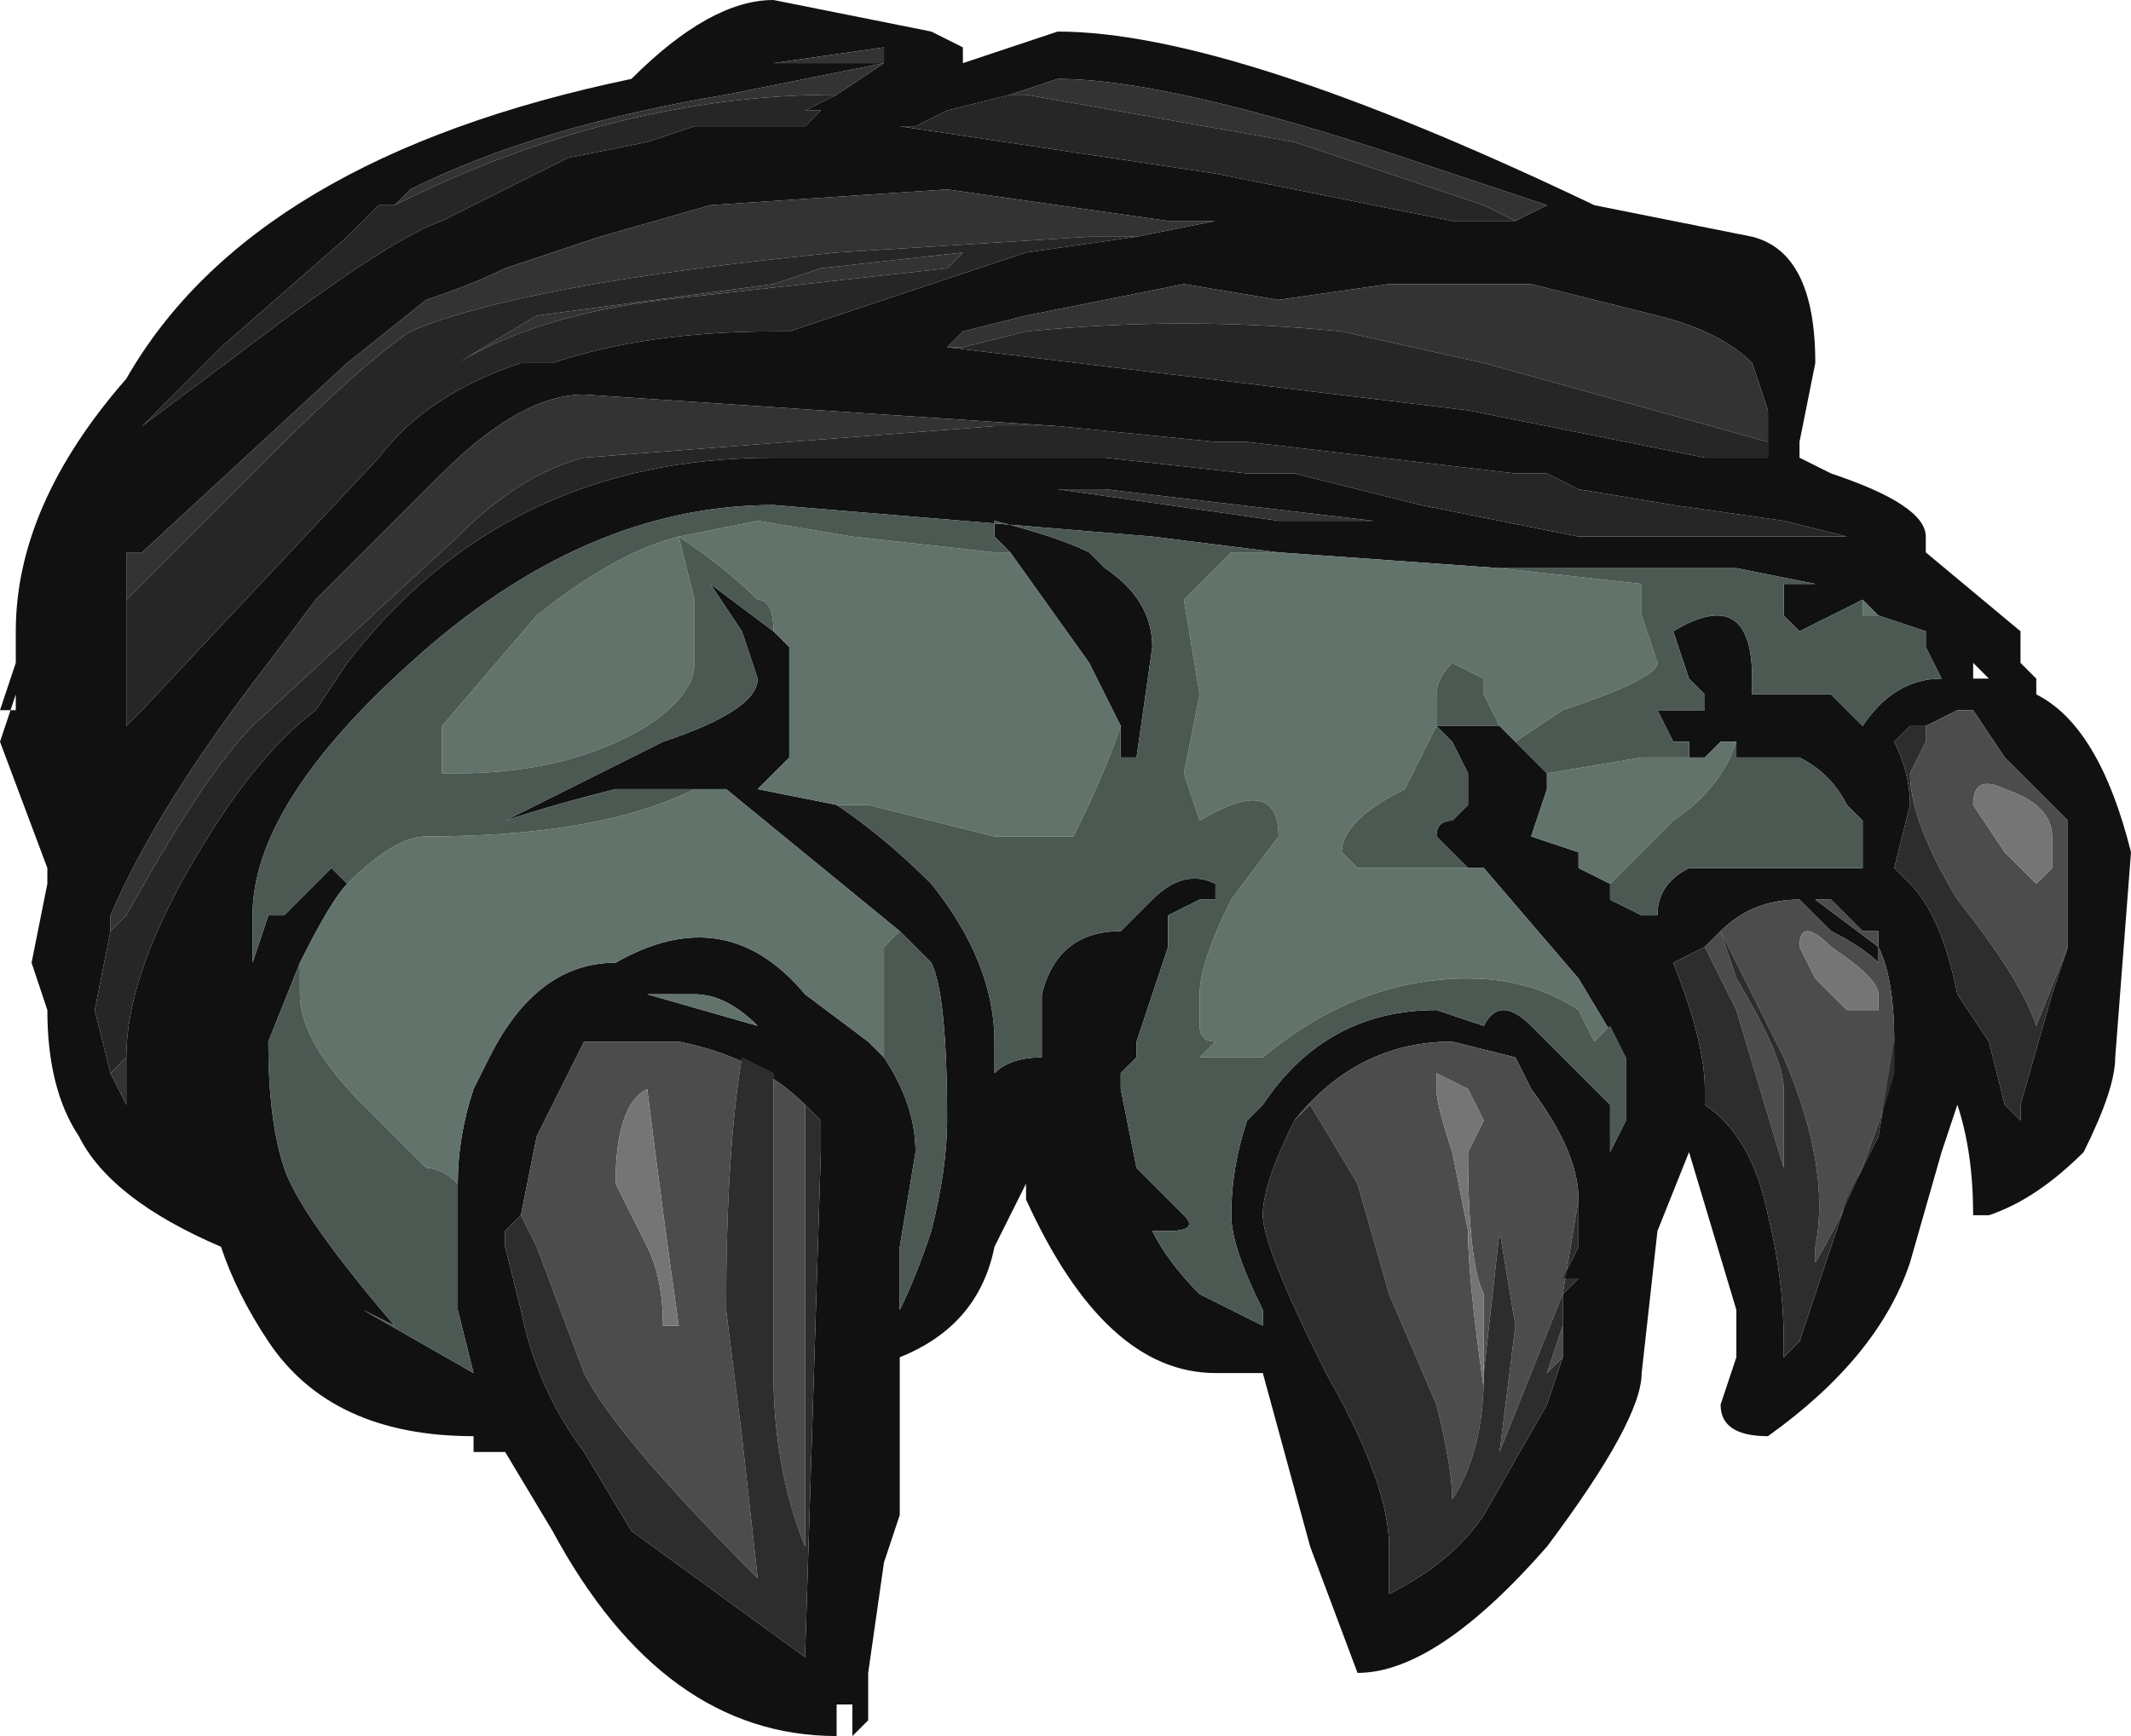 <?xml version="1.0" encoding="UTF-8" standalone="no"?>
<svg xmlns:ffdec="https://www.free-decompiler.com/flash" xmlns:xlink="http://www.w3.org/1999/xlink" ffdec:objectType="shape" height="5.5px" width="6.75px" xmlns="http://www.w3.org/2000/svg">
  <g transform="matrix(1.0, 0.0, 0.0, 1.0, 3.05, 4.9)">
    <path d="M1.75 -4.2 L1.85 -4.25 1.4 -4.4 Q0.65 -4.65 0.3 -4.65 L0.15 -4.6 -0.05 -4.55 -0.15 -4.5 -0.2 -4.5 0.8 -4.35 1.55 -4.2 1.75 -4.2 M0.55 -4.15 L0.8 -4.2 0.65 -4.2 -0.05 -4.3 -0.8 -4.25 -1.15 -4.15 -1.45 -4.05 Q-1.55 -4.0 -1.7 -3.95 L-1.95 -3.75 -2.6 -3.15 -2.65 -3.15 -2.65 -3.0 -2.65 -2.6 -2.6 -2.65 -1.85 -3.45 Q-1.7 -3.65 -1.4 -3.75 L-1.3 -3.75 Q-1.0 -3.85 -0.6 -3.85 L-0.55 -3.85 0.2 -4.1 0.55 -4.15 M0.3 -3.55 L-1.2 -3.65 Q-1.4 -3.65 -1.65 -3.4 L-2.05 -3.0 -2.2 -2.8 Q-2.55 -2.35 -2.7 -2.0 L-2.7 -1.95 -2.75 -1.7 -2.7 -1.5 -2.65 -1.4 -2.65 -1.55 Q-2.65 -1.8 -2.45 -2.15 -2.25 -2.5 -2.05 -2.65 L-1.95 -2.8 Q-1.45 -3.45 -0.6 -3.45 L0.45 -3.45 0.9 -3.4 1.05 -3.4 1.45 -3.3 1.95 -3.2 2.8 -3.2 2.6 -3.25 2.25 -3.3 1.95 -3.35 1.85 -3.4 1.75 -3.4 0.9 -3.5 0.8 -3.5 0.3 -3.55 M2.55 -3.5 L2.55 -3.6 2.5 -3.75 Q2.4 -3.85 2.2 -3.9 L1.8 -4.0 1.35 -4.0 1.0 -3.95 0.7 -4.0 0.2 -3.9 0.0 -3.85 -0.05 -3.8 1.6 -3.6 2.35 -3.45 2.55 -3.45 2.55 -3.5 M2.7 -3.75 L2.65 -3.5 2.65 -3.45 2.75 -3.4 Q3.05 -3.3 3.05 -3.2 L3.05 -3.15 3.35 -2.9 3.35 -2.8 3.4 -2.75 3.4 -2.7 Q3.6 -2.6 3.7 -2.2 L3.65 -1.55 Q3.65 -1.45 3.55 -1.25 3.4 -1.1 3.25 -1.05 L3.2 -1.05 Q3.2 -1.25 3.15 -1.4 L3.1 -1.25 3.0 -0.9 Q2.9 -0.6 2.55 -0.35 2.4 -0.35 2.4 -0.45 L2.45 -0.6 2.45 -0.75 2.3 -1.25 2.2 -1.0 2.15 -0.55 Q2.15 -0.4 1.85 0.0 1.5 0.4 1.25 0.4 L1.1 0.0 0.95 -0.55 0.8 -0.55 Q0.45 -0.55 0.2 -1.1 L0.2 -1.15 0.1 -0.95 Q0.05 -0.7 -0.2 -0.6 L-0.2 -0.1 -0.25 0.05 -0.3 0.4 -0.3 0.55 -0.35 0.6 -0.35 0.5 -0.4 0.5 -0.4 0.6 Q-0.95 0.6 -1.3 -0.05 L-1.45 -0.3 -1.55 -0.3 -1.55 -0.35 Q-2.0 -0.35 -2.2 -0.65 -2.3 -0.8 -2.35 -0.95 -2.7 -1.1 -2.8 -1.3 -2.9 -1.45 -2.9 -1.7 L-2.95 -1.85 -2.9 -2.1 -2.9 -2.15 -3.05 -2.55 -3.0 -2.7 -3.0 -2.65 -3.05 -2.65 -3.0 -2.8 -3.0 -2.9 Q-3.0 -3.3 -2.65 -3.7 -2.25 -4.4 -1.05 -4.65 -0.8 -4.9 -0.6 -4.9 L-0.1 -4.8 0.0 -4.75 0.0 -4.7 0.3 -4.8 Q0.85 -4.8 2.0 -4.25 L2.5 -4.15 Q2.7 -4.1 2.7 -3.75 M2.6 -3.1 L2.6 -3.1 M1.75 -2.55 L1.85 -2.45 1.85 -2.4 1.8 -2.25 1.95 -2.2 1.95 -2.15 2.05 -2.1 2.05 -2.05 2.15 -2.0 2.2 -2.0 Q2.2 -2.1 2.3 -2.15 L2.85 -2.15 2.85 -2.3 2.8 -2.35 Q2.75 -2.45 2.65 -2.5 L2.55 -2.5 2.45 -2.5 2.45 -2.55 2.4 -2.55 2.35 -2.5 2.3 -2.5 2.3 -2.55 2.25 -2.55 2.2 -2.65 2.35 -2.65 2.35 -2.7 2.3 -2.75 2.25 -2.9 Q2.5 -3.05 2.5 -2.75 L2.5 -2.7 2.75 -2.7 2.85 -2.6 Q2.95 -2.75 3.1 -2.75 L3.05 -2.85 3.05 -2.9 2.9 -2.95 2.85 -3.0 2.65 -2.9 2.6 -2.95 2.6 -3.05 2.7 -3.05 2.45 -3.1 1.7 -3.1 1.0 -3.15 0.6 -3.2 -0.6 -3.3 Q-1.2 -3.3 -1.75 -2.8 -2.25 -2.35 -2.25 -2.0 L-2.25 -1.85 -2.2 -2.0 -2.15 -2.0 -2.0 -2.15 -1.95 -2.1 Q-2.0 -2.05 -2.1 -1.85 L-2.2 -1.6 Q-2.2 -1.35 -2.15 -1.2 -2.1 -1.05 -1.8 -0.7 L-1.9 -0.75 -1.55 -0.55 -1.6 -0.75 -1.6 -1.15 Q-1.6 -1.3 -1.55 -1.45 L-1.5 -1.55 Q-1.35 -1.85 -1.1 -1.85 -0.75 -2.05 -0.5 -1.75 L-0.3 -1.6 -0.25 -1.55 Q-0.15 -1.4 -0.15 -1.25 L-0.2 -0.95 -0.2 -0.75 Q-0.15 -0.85 -0.1 -1.0 -0.05 -1.2 -0.05 -1.35 -0.05 -1.75 -0.1 -1.85 L-0.2 -1.95 -0.75 -2.4 -0.85 -2.4 -1.1 -2.4 Q-1.3 -2.35 -1.45 -2.3 L-0.95 -2.55 Q-0.65 -2.65 -0.65 -2.75 L-0.7 -2.9 -0.8 -3.05 -0.6 -2.9 -0.55 -2.85 -0.55 -2.5 Q-0.6 -2.45 -0.65 -2.4 L-0.4 -2.35 Q-0.25 -2.25 -0.1 -2.1 0.1 -1.85 0.1 -1.6 L0.1 -1.5 Q0.15 -1.55 0.25 -1.55 L0.25 -1.75 Q0.3 -1.95 0.5 -1.95 L0.6 -2.05 Q0.7 -2.15 0.8 -2.1 L0.8 -2.05 0.75 -2.05 0.65 -2.0 0.65 -1.9 0.55 -1.6 0.55 -1.55 0.5 -1.5 0.5 -1.45 0.55 -1.2 0.7 -1.05 Q0.75 -1.0 0.65 -1.0 L0.6 -1.0 Q0.65 -0.9 0.75 -0.8 L0.95 -0.7 0.95 -0.75 Q0.85 -0.95 0.85 -1.05 0.85 -1.2 0.9 -1.35 L0.95 -1.4 Q1.15 -1.7 1.5 -1.7 L1.65 -1.65 Q1.7 -1.75 1.8 -1.65 L2.05 -1.4 2.05 -1.25 2.1 -1.35 2.1 -1.55 1.95 -1.8 1.65 -2.15 1.6 -2.15 1.5 -2.25 Q1.5 -2.3 1.55 -2.3 L1.6 -2.35 1.6 -2.45 1.55 -2.55 1.5 -2.6 1.7 -2.6 1.75 -2.55 M2.35 -1.9 L2.25 -1.85 Q2.35 -1.6 2.35 -1.45 L2.35 -1.4 Q2.5 -1.3 2.55 -1.05 2.6 -0.85 2.6 -0.65 L2.6 -0.6 2.65 -0.65 2.8 -1.1 2.9 -1.3 2.95 -1.6 Q2.95 -1.8 2.9 -1.9 L2.9 -1.95 2.85 -1.95 2.75 -2.05 2.7 -2.05 2.9 -1.9 2.9 -1.85 Q2.85 -1.9 2.75 -1.95 L2.65 -2.05 Q2.5 -2.05 2.4 -1.95 L2.35 -1.9 M1.3 -3.25 L0.45 -3.35 0.3 -3.35 1.0 -3.25 1.3 -3.25 M0.5 -2.6 L0.4 -2.8 0.15 -3.15 0.1 -3.2 0.1 -3.25 Q0.3 -3.2 0.4 -3.15 L0.45 -3.1 Q0.6 -3.0 0.6 -2.85 L0.55 -2.5 0.5 -2.5 0.5 -2.6 M1.05 -1.35 Q0.95 -1.15 0.95 -1.05 0.95 -0.95 1.15 -0.55 1.35 -0.2 1.35 0.0 L1.35 0.15 Q1.55 0.05 1.65 -0.1 L1.85 -0.45 1.9 -0.6 1.9 -0.7 1.9 -0.8 1.95 -0.85 1.9 -0.85 1.95 -0.95 1.95 -1.1 Q1.95 -1.25 1.8 -1.45 L1.75 -1.55 1.55 -1.6 Q1.25 -1.6 1.05 -1.35 M3.2 -2.8 L3.2 -2.75 3.25 -2.75 3.2 -2.8 M3.5 -1.9 L3.5 -2.3 3.3 -2.5 3.2 -2.65 3.15 -2.65 3.05 -2.6 3.0 -2.6 2.95 -2.55 Q3.0 -2.45 3.0 -2.35 L2.95 -2.15 3.0 -2.1 Q3.1 -2.0 3.15 -1.75 L3.25 -1.6 3.3 -1.4 3.35 -1.35 3.35 -1.4 3.45 -1.75 3.5 -1.9 M1.3 0.2 L1.3 0.2 M-1.8 -4.25 L-1.85 -4.25 -1.95 -4.15 -2.35 -3.8 -2.6 -3.55 -2.2 -3.85 Q-1.8 -4.15 -1.65 -4.2 L-1.25 -4.4 -1.0 -4.45 -0.85 -4.5 -0.5 -4.5 -0.45 -4.55 -0.5 -4.55 -0.4 -4.6 -0.25 -4.7 -0.75 -4.6 Q-1.35 -4.5 -1.75 -4.3 L-1.8 -4.25 M-0.25 -4.75 L-0.6 -4.7 -0.25 -4.7 -0.25 -4.75 M-0.6 -3.4 L-0.6 -3.4 M-1.4 -1.05 L-1.45 -1.0 -1.45 -0.95 -1.4 -0.75 Q-1.35 -0.5 -1.2 -0.3 L-1.05 -0.05 -0.5 0.35 -0.45 -1.25 -0.45 -1.35 -0.5 -1.4 Q-0.65 -1.55 -0.9 -1.6 L-1.2 -1.6 -1.35 -1.3 -1.4 -1.05 M-0.35 -1.45 L-0.35 -1.45 M-1.0 -1.75 L-0.65 -1.65 Q-0.75 -1.75 -0.85 -1.75 L-1.0 -1.75" fill="#111111" fill-rule="evenodd" stroke="none"/>
    <path d="M1.7 -3.1 L2.15 -3.05 2.15 -2.95 2.2 -2.8 Q2.2 -2.75 1.9 -2.65 L1.75 -2.55 1.7 -2.6 1.65 -2.7 1.65 -2.75 1.55 -2.8 Q1.5 -2.75 1.5 -2.7 L1.5 -2.6 1.4 -2.4 Q1.2 -2.3 1.2 -2.2 L1.25 -2.15 1.6 -2.15 1.65 -2.15 1.95 -1.8 2.1 -1.55 2.05 -1.65 2.0 -1.6 1.95 -1.7 Q1.8 -1.8 1.6 -1.8 1.25 -1.8 0.95 -1.55 L0.75 -1.55 0.8 -1.6 Q0.75 -1.6 0.75 -1.65 L0.75 -1.75 Q0.75 -1.85 0.85 -2.05 L1.0 -2.25 Q1.0 -2.45 0.75 -2.3 L0.7 -2.45 0.75 -2.7 0.7 -3.0 Q0.75 -3.05 0.85 -3.15 L1.0 -3.15 1.7 -3.1 M1.85 -2.45 L2.15 -2.5 2.3 -2.5 2.35 -2.5 2.4 -2.55 2.45 -2.55 Q2.4 -2.4 2.25 -2.3 L2.05 -2.1 1.95 -2.15 1.95 -2.2 1.8 -2.25 1.85 -2.4 1.85 -2.45 M2.9 -2.95 L2.85 -2.95 2.85 -3.0 2.9 -2.95 M2.2 -2.0 L2.15 -2.0 2.2 -2.0 M2.55 -2.5 L2.65 -2.5 2.55 -2.5 M0.15 -3.15 L0.4 -2.8 0.5 -2.6 Q0.45 -2.45 0.35 -2.25 L0.1 -2.25 -0.3 -2.35 -0.4 -2.35 -0.65 -2.4 Q-0.6 -2.45 -0.55 -2.5 L-0.55 -2.85 -0.6 -2.9 Q-0.6 -3.0 -0.65 -3.0 -0.75 -3.1 -0.9 -3.2 L-0.65 -3.25 -0.35 -3.2 0.1 -3.15 0.15 -3.15 M0.5 -1.5 L0.55 -1.55 0.55 -1.55 0.5 -1.5 M-0.85 -2.4 L-0.75 -2.4 -0.2 -1.95 -0.25 -1.9 -0.25 -1.55 -0.3 -1.6 -0.5 -1.75 Q-0.75 -2.05 -1.1 -1.85 -1.35 -1.85 -1.5 -1.55 L-1.55 -1.45 Q-1.6 -1.3 -1.6 -1.15 -1.65 -1.2 -1.7 -1.2 L-1.9 -1.4 Q-2.1 -1.6 -2.1 -1.75 L-2.1 -1.85 Q-2.0 -2.05 -1.95 -2.1 -1.8 -2.25 -1.7 -2.25 -1.15 -2.25 -0.85 -2.4 M-0.9 -3.2 L-0.85 -3.0 -0.85 -2.8 Q-0.85 -2.7 -1.0 -2.6 -1.25 -2.45 -1.6 -2.45 L-1.65 -2.45 -1.65 -2.6 -1.35 -2.95 Q-1.1 -3.15 -0.9 -3.2 M-1.0 -1.75 L-0.85 -1.75 Q-0.75 -1.75 -0.65 -1.65 L-1.0 -1.75 M-0.35 -1.45 L-0.35 -1.45" fill="#61736a" fill-rule="evenodd" stroke="none"/>
    <path d="M1.75 -4.2 L1.65 -4.25 1.05 -4.45 0.2 -4.6 0.15 -4.6 0.3 -4.65 Q0.65 -4.65 1.4 -4.4 L1.85 -4.25 1.75 -4.2 M0.55 -4.15 L0.4 -4.15 -0.4 -4.1 Q-1.4 -4.0 -1.75 -3.85 -1.9 -3.75 -2.2 -3.45 L-2.65 -3.0 -2.65 -3.15 -2.6 -3.15 -1.95 -3.75 -1.7 -3.95 Q-1.55 -4.0 -1.45 -4.05 L-1.15 -4.15 -0.8 -4.25 -0.05 -4.3 0.65 -4.2 0.8 -4.2 0.55 -4.15 M0.3 -3.55 L0.1 -3.55 -1.2 -3.45 Q-1.4 -3.4 -1.6 -3.2 L-2.25 -2.6 Q-2.4 -2.45 -2.65 -2.0 L-2.7 -1.95 -2.7 -2.0 Q-2.55 -2.35 -2.2 -2.8 L-2.05 -3.0 -1.65 -3.4 Q-1.4 -3.65 -1.2 -3.65 L0.3 -3.55 M-2.7 -1.5 L-2.65 -1.55 -2.65 -1.4 -2.7 -1.5 M-0.05 -3.8 L0.0 -3.85 0.2 -3.9 0.7 -4.0 1.0 -3.95 1.35 -4.0 1.8 -4.0 2.2 -3.9 Q2.4 -3.85 2.5 -3.75 L2.55 -3.6 2.55 -3.5 1.65 -3.75 1.2 -3.85 Q0.7 -3.9 0.2 -3.85 L0.0 -3.8 -0.05 -3.8 M1.3 -3.25 L1.0 -3.25 0.3 -3.35 0.45 -3.35 1.3 -3.25 M-0.4 -4.6 Q-1.1 -4.6 -1.8 -4.25 L-1.75 -4.3 Q-1.35 -4.5 -0.75 -4.6 L-0.25 -4.7 -0.4 -4.6 M-1.6 -3.75 L-1.35 -3.9 -0.6 -4.0 -0.45 -4.05 0.0 -4.1 -0.05 -4.05 -0.95 -3.95 Q-1.35 -3.9 -1.6 -3.75 M-0.25 -4.7 L-0.6 -4.7 -0.25 -4.75 -0.25 -4.7" fill="#333333" fill-rule="evenodd" stroke="none"/>
    <path d="M0.15 -4.6 L0.2 -4.6 1.05 -4.45 1.65 -4.25 1.75 -4.2 1.55 -4.2 0.8 -4.35 -0.2 -4.5 -0.15 -4.5 -0.05 -4.55 0.15 -4.6 M-2.65 -3.0 L-2.2 -3.45 Q-1.9 -3.75 -1.75 -3.85 -1.4 -4.0 -0.4 -4.1 L0.4 -4.15 0.55 -4.15 0.2 -4.1 -0.55 -3.85 -0.6 -3.85 Q-1.0 -3.85 -1.3 -3.75 L-1.4 -3.75 Q-1.7 -3.65 -1.85 -3.45 L-2.6 -2.65 -2.65 -2.6 -2.65 -3.0 M-2.7 -1.95 L-2.65 -2.0 Q-2.4 -2.45 -2.25 -2.6 L-1.6 -3.2 Q-1.4 -3.4 -1.2 -3.45 L0.1 -3.55 0.3 -3.55 0.8 -3.5 0.9 -3.5 1.75 -3.4 1.85 -3.4 1.95 -3.35 2.25 -3.3 2.6 -3.25 2.8 -3.2 1.95 -3.2 1.45 -3.3 1.05 -3.4 0.9 -3.4 0.45 -3.45 -0.6 -3.45 Q-1.45 -3.45 -1.95 -2.8 L-2.05 -2.65 Q-2.25 -2.5 -2.45 -2.15 -2.65 -1.8 -2.65 -1.55 L-2.7 -1.5 -2.75 -1.7 -2.7 -1.95 M-0.05 -3.8 L0.0 -3.8 0.2 -3.85 Q0.7 -3.9 1.2 -3.85 L1.65 -3.75 2.55 -3.5 2.55 -3.45 2.35 -3.45 1.6 -3.6 -0.05 -3.8 M-0.4 -4.6 L-0.5 -4.55 -0.45 -4.55 -0.5 -4.5 -0.85 -4.5 -1.0 -4.45 -1.25 -4.4 -1.65 -4.2 Q-1.8 -4.15 -2.2 -3.85 L-2.6 -3.55 -2.35 -3.8 -1.95 -4.15 -1.85 -4.25 -1.8 -4.25 Q-1.1 -4.6 -0.4 -4.6 M-1.6 -3.75 Q-1.35 -3.9 -0.95 -3.95 L-0.05 -4.05 0.0 -4.1 -0.45 -4.05 -0.6 -4.0 -1.35 -3.9 -1.6 -3.75" fill="#262626" fill-rule="evenodd" stroke="none"/>
    <path d="M2.35 -1.9 L2.4 -1.95 Q2.5 -2.05 2.65 -2.05 L2.75 -1.95 Q2.85 -1.9 2.9 -1.85 L2.9 -1.9 2.7 -2.05 2.75 -2.05 2.85 -1.95 2.9 -1.95 2.9 -1.9 Q2.95 -1.8 2.95 -1.6 L2.95 -1.5 Q2.85 -1.15 2.7 -0.9 L2.7 -0.95 Q2.75 -1.2 2.6 -1.55 L2.4 -1.95 2.45 -1.8 Q2.6 -1.55 2.6 -1.45 L2.6 -1.2 2.45 -1.7 2.35 -1.9 M2.65 -1.9 L2.7 -1.8 2.8 -1.7 2.9 -1.7 2.9 -1.75 Q2.9 -1.8 2.75 -1.9 2.65 -2.0 2.65 -1.9 M1.9 -0.6 L1.85 -0.55 1.9 -0.7 1.9 -0.6 M1.95 -1.1 L1.9 -0.8 1.7 -0.3 1.75 -0.7 1.7 -1.0 1.65 -0.55 Q1.65 -0.3 1.55 -0.15 1.55 -0.25 1.5 -0.45 L1.35 -0.8 1.25 -1.15 1.1 -1.4 1.05 -1.35 Q1.25 -1.6 1.55 -1.6 L1.75 -1.55 1.8 -1.45 Q1.95 -1.25 1.95 -1.1 M1.5 -1.5 L1.5 -1.45 Q1.5 -1.4 1.55 -1.25 L1.6 -1.0 Q1.6 -0.85 1.65 -0.5 L1.65 -0.8 Q1.6 -0.9 1.6 -1.25 L1.65 -1.35 1.6 -1.45 1.5 -1.5 M3.45 -2.25 Q3.45 -2.35 3.3 -2.4 3.2 -2.45 3.2 -2.35 L3.3 -2.2 3.4 -2.1 3.45 -2.15 3.45 -2.25 M3.05 -2.6 L3.15 -2.65 3.2 -2.65 3.3 -2.5 3.5 -2.3 3.5 -1.9 3.4 -1.65 Q3.35 -1.8 3.15 -2.05 3.0 -2.3 3.0 -2.45 L3.05 -2.55 3.05 -2.6 M-0.5 -1.4 L-0.5 0.0 Q-0.6 -0.25 -0.6 -0.55 L-0.6 -1.5 -0.7 -1.55 Q-0.75 -1.25 -0.75 -0.75 L-0.7 -0.35 -0.65 0.1 Q-1.1 -0.35 -1.2 -0.55 L-1.35 -0.95 -1.4 -1.05 -1.35 -1.3 -1.2 -1.6 -0.9 -1.6 Q-0.65 -1.55 -0.5 -1.4 M-1.0 -1.45 Q-1.1 -1.4 -1.1 -1.15 L-1.0 -0.95 Q-0.95 -0.85 -0.95 -0.7 L-0.9 -0.7 Q-0.95 -1.05 -1.0 -1.45" fill="#4c4c4c" fill-rule="evenodd" stroke="none"/>
    <path d="M2.95 -1.6 L2.9 -1.3 2.8 -1.1 2.65 -0.65 2.6 -0.6 2.6 -0.65 Q2.6 -0.85 2.55 -1.05 2.5 -1.3 2.35 -1.4 L2.35 -1.45 Q2.35 -1.6 2.25 -1.85 L2.35 -1.9 2.45 -1.7 2.6 -1.2 2.6 -1.45 Q2.6 -1.55 2.45 -1.8 L2.4 -1.95 2.6 -1.55 Q2.75 -1.2 2.7 -0.95 L2.7 -0.9 Q2.85 -1.15 2.95 -1.5 L2.95 -1.6 M1.9 -0.6 L1.85 -0.45 1.65 -0.1 Q1.55 0.05 1.35 0.15 L1.35 0.0 Q1.35 -0.2 1.15 -0.55 0.95 -0.95 0.95 -1.05 0.95 -1.15 1.05 -1.35 L1.1 -1.4 1.25 -1.15 1.35 -0.8 1.5 -0.45 Q1.55 -0.25 1.55 -0.15 1.65 -0.3 1.65 -0.55 L1.7 -1.0 1.75 -0.7 1.7 -0.3 1.9 -0.8 1.95 -1.1 1.95 -0.95 1.9 -0.85 1.95 -0.85 1.9 -0.8 1.9 -0.7 1.85 -0.55 1.9 -0.6 M3.05 -2.6 L3.05 -2.55 3.0 -2.45 Q3.0 -2.3 3.15 -2.05 3.35 -1.8 3.4 -1.65 L3.5 -1.9 3.45 -1.75 3.35 -1.4 3.35 -1.35 3.3 -1.4 3.25 -1.6 3.15 -1.75 Q3.1 -2.0 3.0 -2.1 L2.95 -2.15 3.0 -2.35 Q3.0 -2.45 2.95 -2.55 L3.0 -2.6 3.05 -2.6 M-0.5 -1.4 L-0.45 -1.35 -0.45 -1.25 -0.5 0.35 -1.05 -0.05 -1.2 -0.3 Q-1.35 -0.5 -1.4 -0.75 L-1.45 -0.95 -1.45 -1.0 -1.4 -1.05 -1.35 -0.95 -1.2 -0.55 Q-1.1 -0.35 -0.65 0.1 L-0.7 -0.35 -0.75 -0.75 Q-0.75 -1.25 -0.7 -1.55 L-0.6 -1.5 -0.6 -0.55 Q-0.6 -0.25 -0.5 0.0 L-0.5 -1.4" fill="#2d2d2d" fill-rule="evenodd" stroke="none"/>
    <path d="M2.65 -1.9 Q2.65 -2.0 2.75 -1.9 2.9 -1.8 2.9 -1.75 L2.9 -1.7 2.8 -1.7 2.7 -1.8 2.65 -1.9 M1.5 -1.5 L1.6 -1.45 1.65 -1.35 1.6 -1.25 Q1.6 -0.9 1.65 -0.8 L1.65 -0.5 Q1.6 -0.85 1.6 -1.0 L1.55 -1.25 Q1.5 -1.4 1.5 -1.45 L1.5 -1.5 M3.45 -2.25 L3.45 -2.15 3.4 -2.1 3.3 -2.2 3.2 -2.35 Q3.2 -2.45 3.3 -2.4 3.45 -2.35 3.45 -2.25 M-1.0 -1.45 Q-0.95 -1.05 -0.9 -0.7 L-0.95 -0.7 Q-0.95 -0.85 -1.0 -0.95 L-1.1 -1.15 Q-1.1 -1.4 -1.0 -1.45" fill="#757575" fill-rule="evenodd" stroke="none"/>
    <path d="M1.75 -2.55 L1.9 -2.65 Q2.2 -2.75 2.2 -2.8 L2.15 -2.95 2.15 -3.05 1.7 -3.1 2.45 -3.1 2.7 -3.05 2.6 -3.05 2.6 -2.95 2.65 -2.9 2.85 -3.0 2.85 -2.95 2.9 -2.95 3.05 -2.9 3.05 -2.85 3.1 -2.75 Q2.95 -2.75 2.85 -2.6 L2.75 -2.7 2.5 -2.7 2.5 -2.75 Q2.5 -3.05 2.25 -2.9 L2.3 -2.75 2.35 -2.7 2.35 -2.65 2.2 -2.65 2.25 -2.55 2.3 -2.55 2.3 -2.5 2.15 -2.5 1.85 -2.45 1.75 -2.55 M1.0 -3.15 L0.85 -3.15 Q0.75 -3.05 0.7 -3.0 L0.75 -2.7 0.7 -2.45 0.75 -2.3 Q1.0 -2.45 1.0 -2.25 L0.85 -2.05 Q0.75 -1.85 0.75 -1.75 L0.75 -1.65 Q0.75 -1.6 0.8 -1.6 L0.75 -1.55 0.95 -1.55 Q1.25 -1.8 1.6 -1.8 1.8 -1.8 1.95 -1.7 L2.0 -1.6 2.05 -1.65 2.1 -1.55 2.1 -1.35 2.05 -1.25 2.05 -1.4 1.8 -1.65 Q1.7 -1.75 1.65 -1.65 L1.5 -1.7 Q1.15 -1.7 0.95 -1.4 L0.9 -1.35 Q0.85 -1.2 0.85 -1.05 0.85 -0.95 0.95 -0.75 L0.95 -0.7 0.75 -0.8 Q0.65 -0.9 0.6 -1.0 L0.65 -1.0 Q0.75 -1.0 0.7 -1.05 L0.55 -1.2 0.5 -1.45 0.5 -1.5 0.55 -1.55 0.55 -1.55 0.55 -1.6 0.65 -1.9 0.65 -2.0 0.75 -2.05 0.8 -2.05 0.8 -2.1 Q0.7 -2.15 0.6 -2.05 L0.5 -1.95 Q0.3 -1.95 0.25 -1.75 L0.25 -1.55 Q0.15 -1.55 0.1 -1.5 L0.1 -1.6 Q0.1 -1.85 -0.1 -2.1 -0.25 -2.25 -0.4 -2.35 L-0.3 -2.35 0.1 -2.25 0.35 -2.25 Q0.45 -2.45 0.5 -2.6 L0.5 -2.5 0.55 -2.5 0.6 -2.85 Q0.6 -3.0 0.45 -3.1 L0.4 -3.15 Q0.3 -3.2 0.1 -3.25 L0.1 -3.2 0.15 -3.15 0.1 -3.15 -0.35 -3.2 -0.65 -3.25 -0.9 -3.2 Q-0.75 -3.1 -0.65 -3.0 -0.6 -3.0 -0.6 -2.9 L-0.8 -3.05 -0.7 -2.9 -0.65 -2.75 Q-0.65 -2.65 -0.95 -2.55 L-1.45 -2.3 Q-1.3 -2.35 -1.1 -2.4 L-0.85 -2.4 Q-1.15 -2.25 -1.7 -2.25 -1.8 -2.25 -1.95 -2.1 L-2.0 -2.15 -2.15 -2.0 -2.2 -2.0 -2.25 -1.85 -2.25 -2.0 Q-2.25 -2.35 -1.75 -2.8 -1.2 -3.3 -0.6 -3.3 L0.6 -3.2 1.0 -3.15 M1.6 -2.15 L1.25 -2.15 1.2 -2.2 Q1.2 -2.3 1.4 -2.4 L1.5 -2.6 1.5 -2.7 Q1.5 -2.75 1.55 -2.8 L1.65 -2.75 1.65 -2.7 1.7 -2.6 1.5 -2.6 1.55 -2.55 1.6 -2.45 1.6 -2.35 1.55 -2.3 Q1.5 -2.3 1.5 -2.25 L1.6 -2.15 M2.05 -2.1 L2.25 -2.3 Q2.4 -2.4 2.45 -2.55 L2.45 -2.5 2.55 -2.5 2.65 -2.5 Q2.75 -2.45 2.8 -2.35 L2.85 -2.3 2.85 -2.15 2.3 -2.15 Q2.2 -2.1 2.2 -2.0 L2.15 -2.0 2.05 -2.05 2.05 -2.1 M-0.2 -1.95 L-0.1 -1.85 Q-0.05 -1.75 -0.05 -1.35 -0.05 -1.2 -0.1 -1.0 -0.15 -0.85 -0.2 -0.75 L-0.2 -0.95 -0.15 -1.25 Q-0.15 -1.4 -0.25 -1.55 L-0.25 -1.9 -0.2 -1.95 M-1.6 -1.15 L-1.6 -0.75 -1.55 -0.55 -1.9 -0.75 -1.8 -0.7 Q-2.1 -1.05 -2.15 -1.2 -2.2 -1.35 -2.2 -1.6 L-2.1 -1.85 -2.1 -1.75 Q-2.1 -1.6 -1.9 -1.4 L-1.7 -1.2 Q-1.65 -1.2 -1.6 -1.15 M-0.9 -3.2 Q-1.1 -3.15 -1.35 -2.95 L-1.65 -2.6 -1.65 -2.45 -1.6 -2.45 Q-1.25 -2.45 -1.0 -2.6 -0.85 -2.7 -0.85 -2.8 L-0.85 -3.0 -0.9 -3.2" fill="#4b5952" fill-rule="evenodd" stroke="none"/>
  </g>
</svg>
